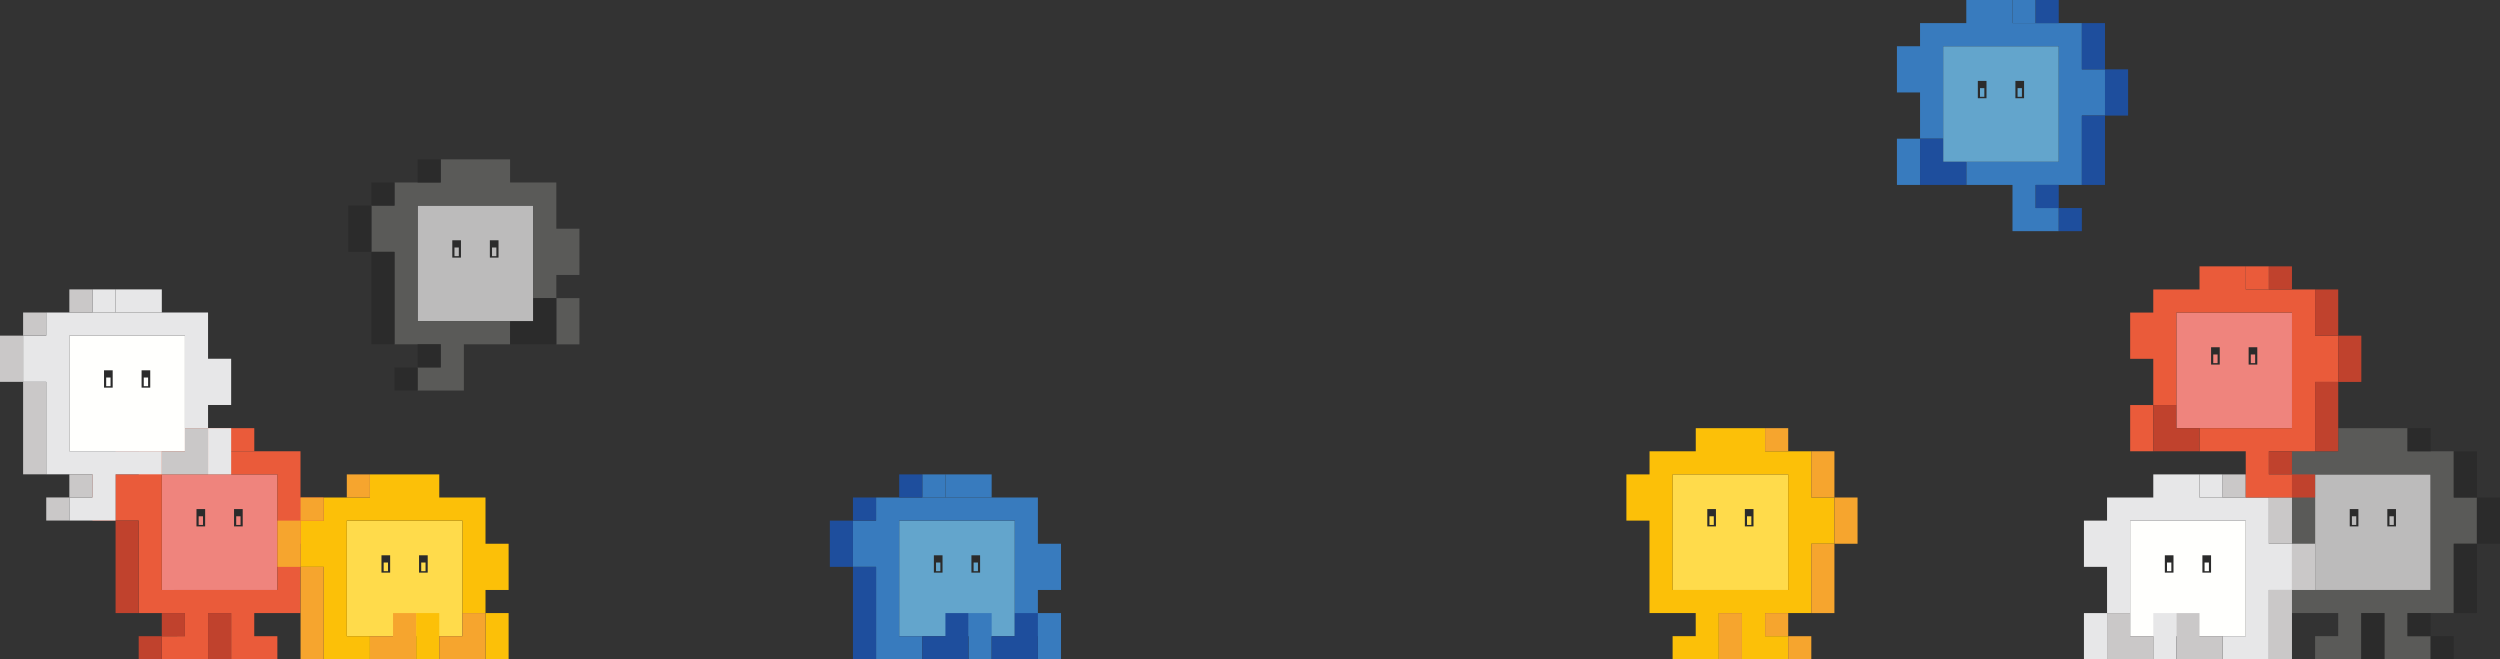 <?xml version="1.0" encoding="utf-8"?>
<!-- Generator: Adobe Illustrator 29.5.1, SVG Export Plug-In . SVG Version: 9.03 Build 0)  -->
<!DOCTYPE svg PUBLIC "-//W3C//DTD SVG 1.1//EN" "http://www.w3.org/Graphics/SVG/1.1/DTD/svg11.dtd">
<svg version="1.1" id="Laag_1" xmlns="http://www.w3.org/2000/svg" xmlns:xlink="http://www.w3.org/1999/xlink" x="0px" y="0px"
	 viewBox="0 0 1532.84 404.25" style="enable-background:new 0 0 1532.84 404.25;" xml:space="preserve">
<rect x="0" y="0" width="1532.84" height="404.25" fill="#333333" stroke="none"/>
<g>
	<rect x="1025.54" y="290.87" style="fill:#FFDB4B;" width="70.87" height="70.87"/>
	<rect x="1069.83" y="312.13" style="fill:#2B2B2B;" width="5.31" height="10.63"/>
	<rect x="1046.8" y="312.13" style="fill:#2B2B2B;" width="5.31" height="10.63"/>
	<rect x="1071.16" y="316.55" style="fill:#FFDB4B;" width="2.66" height="5.31"/>
	<rect x="1048.13" y="316.55" style="fill:#FFDB4B;" width="2.66" height="5.31"/>
	<path style="fill:#FCC008;" d="M1110.58,305.04v-14.17v-14.17h-14.17h-14.17v-14.17h-14.17h-14.17h-14.17v14.17h-14.17h-14.17v14.17H997.2
		v14.17v14.17h14.17v14.17v14.17v14.17v14.17h14.17h14.17v14.17h-14.17v14.17h14.17h14.17v-14.17v-14.17h14.17v14.17v14.17h14.17
		h14.17v-14.17h-14.17v-14.17h14.17h14.17v-14.17v-14.17v-14.17h14.17v-14.17v-14.17H1110.58z M1096.41,347.56v14.17h-14.17h-14.17
		h-14.17h-14.17h-14.17v-14.17v-14.17v-14.17v-14.17v-14.17h14.17h14.17h14.17h14.17h14.17v14.17v14.17v14.17V347.56z"/>
	<g>
		<polygon style="fill:#F6A52E;" points="1124.75,276.69 1110.58,276.69 1110.58,290.87 1110.58,305.04 1124.75,305.04 1124.75,290.87 		"/>
		<polygon style="fill:#F6A52E;" points="1124.75,305.04 1124.75,319.21 1124.75,333.39 1138.93,333.39 1138.93,319.21 1138.93,305.04 		"/>
		<rect x="1082.24" y="375.91" style="fill:#F6A52E;" width="14.17" height="14.17"/>
		<polygon style="fill:#F6A52E;" points="1053.89,390.08 1053.89,404.25 1068.06,404.25 1068.06,390.08 1068.06,375.91 1053.89,375.91 		"/>
		<rect x="1096.41" y="390.08" style="fill:#F6A52E;" width="14.17" height="14.17"/>
		<polygon style="fill:#F6A52E;" points="1110.58,347.56 1110.58,361.73 1110.58,375.91 1124.75,375.91 1124.75,361.73 1124.75,347.56 
			1124.75,333.39 1110.58,333.39 		"/>
		<rect x="1082.24" y="262.52" style="fill:#F6A52E;" width="14.17" height="14.17"/>
	</g>
</g>
<g>
	<g>
		<rect x="1419.45" y="290.87" style="fill:#BCBBBB;" width="70.87" height="70.87"/>
		<rect x="1463.75" y="312.13" style="fill:#2B2B2B;" width="5.31" height="10.63"/>
		<rect x="1440.71" y="312.13" style="fill:#2B2B2B;" width="5.31" height="10.63"/>
		<rect x="1465.07" y="316.55" style="fill:#BCBBBB;" width="2.66" height="5.31"/>
		<rect x="1442.04" y="316.55" style="fill:#BCBBBB;" width="2.66" height="5.31"/>
	</g>
	<path style="fill:#5A5A58;" d="M1504.49,305.04v-14.17v-14.17h-14.17h-14.17v-14.17h-14.17h-14.17h-14.17v14.17h-14.17h-14.17v14.17h-14.17
		v14.17v14.17h14.17v14.17v14.17v14.17v14.17h14.17h14.17v14.17h-14.17v14.17h14.17h14.17v-14.17v-14.17h14.17v14.17v14.17h14.17
		h14.17v-14.17h-14.17v-14.17h14.17h14.17v-14.17v-14.17v-14.17h14.17v-14.17v-14.17H1504.49z M1490.32,347.56v14.17h-14.17h-14.17
		h-14.17h-14.17h-14.17v-14.17v-14.17v-14.17v-14.17v-14.17h14.17h14.17h14.17h14.17h14.17v14.17v14.17v14.17V347.56z"/>
	<g>
		<polygon style="fill:#2B2B2B;" points="1518.67,276.69 1504.49,276.69 1504.49,290.87 1504.49,305.04 1518.67,305.04 1518.67,290.87 		"/>
		<polygon style="fill:#2B2B2B;" points="1518.67,305.04 1518.67,319.21 1518.67,333.39 1532.84,333.39 1532.84,319.21 1532.84,305.04 		"/>
		<rect x="1476.15" y="375.91" style="fill:#2B2B2B;" width="14.17" height="14.17"/>
		<polygon style="fill:#2B2B2B;" points="1447.8,390.08 1447.8,404.25 1461.97,404.25 1461.97,390.08 1461.97,375.91 1447.8,375.91 		"/>
		<rect x="1490.32" y="390.08" style="fill:#2B2B2B;" width="14.17" height="14.17"/>
		<polygon style="fill:#2B2B2B;" points="1504.49,347.56 1504.49,361.73 1504.49,375.91 1518.67,375.91 1518.67,361.73 1518.67,347.56 
			1518.67,333.39 1504.49,333.39 		"/>
		<rect x="1476.15" y="262.52" style="fill:#2B2B2B;" width="14.17" height="14.17"/>
	</g>
</g>
<g>
	<rect x="1306.08" y="319.21" style="fill:#FFFFFD;" width="70.87" height="70.87"/>
	<rect x="1350.37" y="340.47" style="fill:#2B2B2B;" width="5.31" height="10.63"/>
	<rect x="1327.34" y="340.47" style="fill:#2B2B2B;" width="5.31" height="10.63"/>
	<rect x="1351.7" y="344.9" style="fill:#FFFFFD;" width="2.66" height="5.31"/>
	<rect x="1328.67" y="344.9" style="fill:#FFFFFD;" width="2.66" height="5.31"/>
	<g>
		<polygon style="fill:#E7E7E8;" points="1391.12,333.39 1391.12,319.21 1391.12,305.04 1376.95,305.04 1362.77,305.04 1348.6,305.04 
			1334.43,305.04 1334.43,305.04 1348.6,305.04 1348.6,290.87 1334.43,290.87 1334.43,290.87 1320.26,290.87 1320.26,305.04 
			1306.08,305.04 1291.91,305.04 1291.91,319.21 1277.74,319.21 1277.74,333.39 1277.74,347.56 1291.91,347.56 1291.91,361.73 
			1291.91,375.91 1306.08,375.91 1306.08,361.73 1306.08,347.56 1306.08,333.39 1306.08,319.21 1320.26,319.21 1334.43,319.21 
			1348.6,319.21 1362.77,319.21 1376.95,319.21 1376.95,333.39 1376.95,347.56 1376.95,361.73 1376.95,375.91 1376.95,390.08 
			1362.77,390.08 1362.77,404.25 1376.95,404.25 1391.12,404.25 1391.12,390.08 1391.12,375.91 1391.12,361.73 1405.29,361.73 
			1405.29,347.56 1405.29,333.39 		"/>
		<polygon style="fill:#E7E7E8;" points="1277.74,390.08 1277.74,404.25 1291.91,404.25 1291.91,390.08 1291.91,375.91 1277.74,375.91 		"/>
		<polygon style="fill:#E7E7E8;" points="1320.26,390.08 1320.26,404.25 1334.43,404.25 1334.43,390.08 1334.43,375.91 1320.26,375.91 		"/>
		<rect x="1348.6" y="290.87" style="fill:#E7E7E8;" width="14.17" height="14.17"/>
	</g>
	<g>
		<polygon style="fill:#CAC8C8;" points="1405.29,305.04 1391.12,305.04 1391.12,319.21 1391.12,333.39 1405.29,333.39 1405.29,319.21 		"/>
		<polygon style="fill:#CAC8C8;" points="1405.29,333.39 1405.29,347.56 1405.29,361.73 1419.47,361.73 1419.47,347.56 1419.47,333.39 		"/>
		<polygon style="fill:#CAC8C8;" points="1391.12,375.91 1391.12,390.08 1391.12,404.25 1405.29,404.25 1405.29,390.08 1405.29,375.91 
			1405.29,361.73 1391.12,361.73 		"/>
		<polygon style="fill:#CAC8C8;" points="1306.08,375.91 1291.91,375.91 1291.91,390.08 1291.91,404.25 1306.08,404.25 1320.26,404.25 
			1320.26,390.08 1306.08,390.08 		"/>
		<polygon style="fill:#CAC8C8;" points="1348.6,375.91 1334.43,375.91 1334.43,390.08 1334.43,404.25 1348.6,404.25 1362.77,404.25 
			1362.77,390.08 1348.6,390.08 		"/>
		<rect x="1362.77" y="290.87" style="fill:#CAC8C8;" width="14.17" height="14.17"/>
	</g>
</g>
<g>
	<rect x="1334.43" y="191.65" style="fill:#EF847D;" width="70.87" height="70.87"/>
	<rect x="1378.72" y="212.91" style="fill:#2B2B2B;" width="5.31" height="10.63"/>
	<rect x="1355.69" y="212.91" style="fill:#2B2B2B;" width="5.31" height="10.63"/>
	<rect x="1380.05" y="217.34" style="fill:#EF847D;" width="2.66" height="5.31"/>
	<rect x="1357.02" y="217.34" style="fill:#EF847D;" width="2.66" height="5.31"/>
	<g>
		<polygon style="fill:#EA5B3A;" points="1419.47,205.83 1419.47,191.65 1419.47,177.48 1405.29,177.48 1391.12,177.48 1376.95,177.48 
			1362.77,177.48 1362.77,177.48 1376.95,177.48 1376.95,163.31 1362.77,163.31 1348.6,163.31 1348.6,177.48 1334.43,177.48 
			1320.25,177.48 1320.25,191.65 1306.08,191.65 1306.08,205.83 1306.08,220 1320.25,220 1320.25,234.17 1320.25,248.35 
			1334.43,248.35 1334.43,234.17 1334.43,220 1334.43,205.83 1334.43,191.65 1348.6,191.65 1362.77,191.65 1376.95,191.65 
			1391.12,191.65 1405.29,191.65 1405.29,205.83 1405.29,220 1405.29,234.17 1405.29,248.35 1405.29,262.52 1391.12,262.52 
			1376.95,262.52 1362.77,262.52 1348.6,262.52 1348.6,276.69 1362.77,276.69 1376.95,276.69 1376.95,290.87 1376.95,305.04 
			1391.12,305.04 1405.29,305.04 1405.29,290.87 1391.12,290.87 1391.12,276.69 1405.29,276.69 1419.47,276.69 1419.47,262.52 
			1419.47,248.35 1419.47,234.17 1433.64,234.17 1433.64,220 1433.64,205.83 		"/>
		<polygon style="fill:#EA5B3A;" points="1306.08,262.52 1306.08,276.69 1320.25,276.69 1320.25,262.52 1320.25,248.35 1306.08,248.35 		
			"/>
		<rect x="1376.95" y="163.31" style="fill:#EA5B3A;" width="14.17" height="14.17"/>
	</g>
	<g>
		<polygon style="fill:#C0422D;" points="1433.64,177.48 1419.47,177.48 1419.47,191.65 1419.47,205.83 1433.64,205.83 1433.64,191.65 		
			"/>
		<polygon style="fill:#C0422D;" points="1433.64,205.83 1433.64,220 1433.64,234.17 1447.81,234.17 1447.81,220 1447.81,205.83 		"/>
		<rect x="1391.12" y="276.69" style="fill:#C0422D;" width="14.17" height="14.17"/>
		<rect x="1405.29" y="290.87" style="fill:#C0422D;" width="14.17" height="14.17"/>
		<polygon style="fill:#C0422D;" points="1419.47,248.35 1419.47,262.52 1419.47,276.69 1433.64,276.69 1433.64,262.52 1433.64,248.35 
			1433.64,234.17 1419.47,234.17 		"/>
		<polygon style="fill:#C0422D;" points="1334.43,248.35 1320.25,248.35 1320.25,262.52 1320.25,276.69 1334.43,276.69 1348.6,276.69 
			1348.6,262.52 1334.43,262.52 		"/>
		<rect x="1391.12" y="163.31" style="fill:#C0422D;" width="14.17" height="14.17"/>
	</g>
</g>
<rect x="99.21" y="290.87" style="fill:#EF847D;" width="70.87" height="70.87"/>
<rect x="143.5" y="312.13" style="fill:#2B2B2B;" width="5.31" height="10.63"/>
<rect x="120.47" y="312.13" style="fill:#2B2B2B;" width="5.31" height="10.63"/>
<rect x="144.83" y="316.55" style="fill:#EF847D;" width="2.66" height="5.31"/>
<rect x="121.8" y="316.55" style="fill:#EF847D;" width="2.66" height="5.31"/>
<g>
	<path style="fill:#EA5B3A;" d="M184.25,305.04v-14.17v-14.17h-14.17h-14.17h-14.17h-14.17h-14.17H99.21H85.04v14.17H70.87v14.17v14.17
		h14.17v14.17v14.17v14.17v14.17h14.17h14.17v14.17H99.21v14.17h14.17h14.17v-14.17V375.9h14.17v14.17v14.17h14.17h14.17v-14.17
		h-14.17V375.9h14.17h14.17v-14.17v-14.17v-14.17h14.17v-14.17v-14.17H184.25z M170.08,347.56v14.17h-14.17h-14.17h-14.17h-14.17
		H99.21v-14.17v-14.17v-14.17v-14.17v-14.17h14.17h14.17h14.17h14.17h14.17v14.17v14.17v14.17V347.56z"/>
	<polygon style="fill:#EA5B3A;" points="127.56,276.69 141.73,276.69 155.91,276.69 155.91,262.52 141.73,262.52 141.73,262.52 
		127.56,262.52 	"/>
	<rect x="113.39" y="262.52" style="fill:#EA5B3A;" width="14.17" height="14.17"/>
</g>
<g>
	<rect x="70.87" y="276.69" style="fill:#C0422D;" width="14.17" height="14.17"/>
	<polygon style="fill:#C0422D;" points="127.56,375.9 127.56,390.08 127.56,404.25 141.73,404.25 141.73,390.08 141.73,375.9 	"/>
	<rect x="99.21" y="375.9" style="fill:#C0422D;" width="14.17" height="14.17"/>
	<rect x="85.04" y="390.08" style="fill:#C0422D;" width="14.17" height="14.17"/>
	<polygon style="fill:#C0422D;" points="70.87,290.87 56.69,290.87 56.69,305.04 56.69,319.21 70.87,319.21 70.87,305.04 	"/>
	<polygon style="fill:#C0422D;" points="70.87,347.56 70.87,361.73 70.87,375.9 85.04,375.9 85.04,361.73 85.04,347.56 85.04,333.39 
		85.04,319.21 70.87,319.21 70.87,333.39 	"/>
	<rect x="99.21" y="262.52" style="fill:#C0422D;" width="14.17" height="14.17"/>
</g>
<g>
	<rect x="212.64" y="319.21" style="fill:#FFDB4B;" width="70.87" height="70.87"/>
	<rect x="256.93" y="340.47" style="fill:#2B2B2B;" width="5.31" height="10.63"/>
	<rect x="233.9" y="340.47" style="fill:#2B2B2B;" width="5.31" height="10.63"/>
	<rect x="258.26" y="344.9" style="fill:#FFDB4B;" width="2.66" height="5.31"/>
	<rect x="235.23" y="344.9" style="fill:#FFDB4B;" width="2.66" height="5.31"/>
	<g>
		<polygon style="fill:#FCC008;" points="297.68,333.39 297.68,319.21 297.68,305.04 283.51,305.04 269.33,305.04 269.33,290.87 
			255.16,290.87 240.99,290.87 226.81,290.87 226.81,305.04 212.64,305.04 198.47,305.04 198.47,319.21 184.29,319.21 
			184.29,333.39 184.29,347.56 198.47,347.56 198.47,361.73 198.47,375.9 198.47,390.08 198.47,404.25 212.64,404.25 226.81,404.25 
			226.81,390.08 212.64,390.08 212.64,375.9 212.64,361.73 212.64,347.56 212.64,333.39 212.64,319.21 226.81,319.21 240.99,319.21 
			255.16,319.21 269.33,319.21 283.51,319.21 283.51,333.39 283.51,347.56 283.51,361.73 283.51,375.9 297.68,375.9 297.68,361.73 
			311.85,361.73 311.85,347.56 311.85,333.39 		"/>
		<polygon style="fill:#FCC008;" points="255.16,390.08 255.16,404.25 269.33,404.25 269.33,390.08 269.33,375.9 255.16,375.9 		"/>
		<polygon style="fill:#FCC008;" points="297.68,404.25 311.85,404.25 311.85,390.08 311.85,375.9 297.68,375.9 297.68,390.08 		"/>
	</g>
	<g>
		<rect x="184.29" y="305.04" style="fill:#F6A52E;" width="14.17" height="14.17"/>
		<polygon style="fill:#F6A52E;" points="170.12,333.39 170.12,347.56 184.29,347.56 184.29,333.39 184.29,319.21 170.12,319.21 		"/>
		<polygon style="fill:#F6A52E;" points="184.29,375.9 184.29,390.08 184.29,404.25 198.47,404.25 198.47,390.08 198.47,375.9 
			198.47,361.73 198.47,347.56 184.29,347.56 184.29,361.73 		"/>
		<polygon style="fill:#F6A52E;" points="240.99,390.08 226.81,390.08 226.81,404.25 240.99,404.25 255.16,404.25 255.16,390.08 
			255.16,375.9 240.99,375.9 		"/>
		<polygon style="fill:#F6A52E;" points="283.51,375.9 283.51,390.08 269.33,390.08 269.33,404.25 283.51,404.25 297.68,404.25 
			297.68,390.08 297.68,375.9 		"/>
		<rect x="212.64" y="290.87" style="fill:#F6A52E;" width="14.17" height="14.17"/>
	</g>
</g>
<rect x="42.52" y="205.79" style="fill:#FFFFFD;" width="70.87" height="70.87"/>
<rect x="86.81" y="227.05" style="fill:#2B2B2B;" width="5.31" height="10.63"/>
<rect x="63.78" y="227.05" style="fill:#2B2B2B;" width="5.31" height="10.63"/>
<rect x="88.14" y="231.47" style="fill:#FFFFFD;" width="2.66" height="5.31"/>
<rect x="65.11" y="231.47" style="fill:#FFFFFD;" width="2.66" height="5.31"/>
<g>
	<polygon style="fill:#E7E7E8;" points="127.56,219.96 127.56,205.79 127.56,191.61 113.39,191.61 99.21,191.61 85.04,191.61 70.87,191.61 
		56.69,191.61 42.52,191.61 28.35,191.61 28.35,205.79 14.17,205.79 14.17,219.96 14.17,234.13 28.35,234.13 28.35,248.31 
		28.35,262.48 28.35,276.65 28.35,290.82 42.52,290.82 56.69,290.82 56.69,305 42.52,305 42.52,319.17 56.69,319.17 70.87,319.17 
		70.87,305 70.87,290.82 85.04,290.82 99.21,290.82 99.21,276.65 85.04,276.65 70.87,276.65 56.69,276.65 42.52,276.65 
		42.52,262.48 42.52,248.31 42.52,234.13 42.52,219.96 42.52,205.79 56.69,205.79 70.87,205.79 85.04,205.79 99.21,205.79 
		113.39,205.79 113.39,219.96 113.39,234.13 113.39,248.31 113.39,262.48 127.56,262.48 127.56,248.31 141.73,248.31 141.73,234.13 
		141.73,219.96 	"/>
	<polygon style="fill:#E7E7E8;" points="127.56,276.69 127.56,290.87 141.73,290.87 141.73,276.69 141.73,262.52 127.56,262.52 	"/>
	<polygon style="fill:#E7E7E8;" points="85.04,191.61 85.04,191.61 99.21,191.61 99.21,177.44 85.04,177.44 70.87,177.44 70.87,191.61 	"/>
	<rect x="56.69" y="177.44" style="fill:#E7E7E8;" width="14.17" height="14.17"/>
</g>
<g>
	<rect x="14.17" y="191.61" style="fill:#CAC8C8;" width="14.17" height="14.17"/>
	<rect x="42.52" y="290.82" style="fill:#CAC8C8;" width="14.17" height="14.17"/>
	<rect x="28.35" y="305" style="fill:#CAC8C8;" width="14.17" height="14.17"/>
	<polygon style="fill:#CAC8C8;" points="14.17,205.79 0,205.79 0,219.96 0,234.13 14.17,234.13 14.17,219.96 	"/>
	<polygon style="fill:#CAC8C8;" points="14.17,262.48 14.17,276.65 14.17,290.82 28.35,290.82 28.35,276.65 28.35,262.48 28.35,248.31 
		28.35,234.13 14.17,234.13 14.17,248.31 	"/>
	<polygon style="fill:#CAC8C8;" points="113.39,262.52 113.39,276.69 99.21,276.69 99.21,290.87 113.39,290.87 127.56,290.87 127.56,276.69 
		127.56,262.52 	"/>
	<rect x="42.52" y="177.44" style="fill:#CAC8C8;" width="14.17" height="14.17"/>
</g>
<rect x="551.33" y="319.21" style="fill:#63A5CC;" width="70.87" height="70.87"/>
<rect x="595.62" y="340.47" style="fill:#2B2B2B;" width="5.31" height="10.63"/>
<rect x="572.59" y="340.47" style="fill:#2B2B2B;" width="5.31" height="10.63"/>
<rect x="596.95" y="344.9" style="fill:#63A5CC;" width="2.66" height="5.31"/>
<rect x="573.92" y="344.9" style="fill:#63A5CC;" width="2.66" height="5.31"/>
<g>
	<polygon style="fill:#387BBE;" points="636.37,333.39 636.37,319.21 636.37,305.04 622.2,305.04 608.02,305.04 593.85,305.04 
		579.68,305.04 565.5,305.04 551.33,305.04 537.16,305.04 537.16,319.21 522.98,319.21 522.98,333.39 522.98,347.56 537.16,347.56 
		537.16,361.73 537.16,375.91 537.16,390.08 537.16,404.25 551.33,404.25 565.5,404.25 565.5,390.08 551.33,390.08 551.33,375.91 
		551.33,361.73 551.33,347.56 551.33,333.39 551.33,319.21 565.5,319.21 579.68,319.21 593.85,319.21 608.02,319.21 622.2,319.21 
		622.2,333.39 622.2,347.56 622.2,361.73 622.2,375.91 622.2,390.08 636.37,390.08 636.37,404.25 650.54,404.25 650.54,390.08 
		650.54,375.91 636.37,375.91 636.37,361.73 650.54,361.73 650.54,347.56 650.54,333.39 	"/>
	<polygon style="fill:#387BBE;" points="593.85,390.08 593.85,404.25 608.02,404.25 608.02,390.08 608.02,375.91 593.85,375.91 	"/>
	<polygon style="fill:#387BBE;" points="579.68,305.04 593.85,305.04 593.85,305.04 608.02,305.04 608.02,290.87 593.85,290.87 
		593.85,290.87 579.68,290.87 	"/>
	<rect x="565.5" y="290.87" style="fill:#387BBE;" width="14.17" height="14.17"/>
</g>
<g>
	<rect x="522.98" y="305.04" style="fill:#1E4E9D;" width="14.17" height="14.17"/>
	<polygon style="fill:#1E4E9D;" points="508.81,333.39 508.81,347.56 522.98,347.56 522.98,333.39 522.98,319.21 508.81,319.21 	"/>
	<polygon style="fill:#1E4E9D;" points="522.98,375.91 522.98,390.08 522.98,404.25 537.16,404.25 537.16,390.08 537.16,375.91 
		537.16,361.73 537.16,347.56 522.98,347.56 522.98,361.73 	"/>
	<polygon style="fill:#1E4E9D;" points="579.68,390.08 565.5,390.08 565.5,404.25 579.68,404.25 593.85,404.25 593.85,390.08 
		593.85,375.91 579.68,375.91 	"/>
	<polygon style="fill:#1E4E9D;" points="622.2,375.91 622.2,390.08 608.02,390.08 608.02,404.25 622.2,404.25 636.37,404.25 636.37,390.08 
		636.37,375.91 	"/>
	<rect x="551.33" y="290.87" style="fill:#1E4E9D;" width="14.17" height="14.17"/>
</g>
<rect x="1191.42" y="28.35" style="fill:#63A5CC;" width="70.87" height="70.87"/>
<rect x="1235.72" y="49.61" style="fill:#2B2B2B;" width="5.31" height="10.63"/>
<rect x="1212.68" y="49.61" style="fill:#2B2B2B;" width="5.31" height="10.63"/>
<rect x="1237.04" y="54.04" style="fill:#63A5CC;" width="2.66" height="5.31"/>
<rect x="1214.01" y="54.04" style="fill:#63A5CC;" width="2.66" height="5.31"/>
<g>
	<polygon style="fill:#387BBE;" points="1276.46,42.52 1276.46,28.35 1276.46,14.17 1262.29,14.17 1248.12,14.17 1233.94,14.17 
		1219.77,14.17 1219.77,14.17 1233.94,14.17 1233.94,0 1219.77,0 1205.6,0 1205.6,14.17 1191.42,14.17 1177.25,14.17 1177.25,28.35 
		1163.08,28.35 1163.08,42.52 1163.08,56.69 1177.25,56.69 1177.25,70.87 1177.25,85.04 1191.42,85.04 1191.42,70.87 1191.42,56.69 
		1191.42,42.52 1191.42,28.35 1205.6,28.35 1219.77,28.35 1233.94,28.35 1248.12,28.35 1262.29,28.35 1262.29,42.52 1262.29,56.69 
		1262.29,70.87 1262.29,85.04 1262.29,99.21 1248.12,99.21 1233.94,99.21 1219.77,99.21 1205.6,99.21 1205.6,113.39 1219.77,113.39 
		1233.94,113.39 1233.94,127.56 1233.94,141.73 1248.12,141.73 1262.29,141.73 1262.29,127.56 1248.12,127.56 1248.12,113.39 
		1262.29,113.39 1276.46,113.39 1276.46,99.21 1276.46,85.04 1276.46,70.87 1290.64,70.87 1290.64,56.69 1290.64,42.52 	"/>
	<polygon style="fill:#387BBE;" points="1163.08,99.21 1163.08,113.39 1177.25,113.39 1177.25,99.21 1177.25,85.04 1163.08,85.04 	"/>
	<rect x="1233.94" style="fill:#387BBE;" width="14.17" height="14.17"/>
</g>
<g>
	<polygon style="fill:#1E4E9D;" points="1290.64,14.17 1276.46,14.17 1276.46,28.35 1276.46,42.52 1290.64,42.52 1290.64,28.35 	"/>
	<polygon style="fill:#1E4E9D;" points="1290.64,42.52 1290.64,56.69 1290.64,70.87 1304.81,70.87 1304.81,56.69 1304.81,42.52 	"/>
	<rect x="1248.12" y="113.39" style="fill:#1E4E9D;" width="14.17" height="14.17"/>
	<rect x="1262.29" y="127.56" style="fill:#1E4E9D;" width="14.17" height="14.17"/>
	<polygon style="fill:#1E4E9D;" points="1276.46,85.04 1276.46,99.21 1276.46,113.39 1290.64,113.39 1290.64,99.21 1290.64,85.04 
		1290.64,70.87 1276.46,70.87 	"/>
	<polygon style="fill:#1E4E9D;" points="1191.42,85.04 1177.25,85.04 1177.25,99.21 1177.25,113.39 1191.42,113.39 1205.6,113.39 
		1205.6,99.21 1191.42,99.21 	"/>
	<rect x="1248.12" style="fill:#1E4E9D;" width="14.17" height="14.17"/>
</g>
<g>
	<g>
		<rect x="256.06" y="126.06" style="fill:#BCBBBB;" width="70.87" height="70.87"/>
		<rect x="300.35" y="147.32" style="fill:#2B2B2B;" width="5.31" height="10.63"/>
		<rect x="277.32" y="147.32" style="fill:#2B2B2B;" width="5.31" height="10.63"/>
		<rect x="301.68" y="151.75" style="fill:#BCBBBB;" width="2.66" height="5.31"/>
		<rect x="278.65" y="151.75" style="fill:#BCBBBB;" width="2.66" height="5.31"/>
	</g>
	<g>
		<polygon style="fill:#5A5A58;" points="341.1,140.23 341.1,126.06 341.1,111.89 326.93,111.89 312.75,111.89 312.75,97.71 298.58,97.71 
			298.58,97.71 284.41,97.71 284.41,111.89 284.41,111.89 284.41,97.71 270.23,97.71 270.23,111.89 256.06,111.89 241.89,111.89 
			241.89,126.06 227.72,126.06 227.72,140.23 227.72,154.41 241.89,154.41 241.89,168.58 241.89,182.75 241.89,196.93 241.89,211.1 
			256.06,211.1 270.23,211.1 270.23,225.27 256.06,225.27 256.06,239.45 270.23,239.45 284.41,239.45 284.41,225.27 284.41,211.1 
			298.58,211.1 312.75,211.1 312.75,196.93 298.58,196.93 284.41,196.93 270.23,196.93 256.06,196.93 256.06,182.75 256.06,168.58 
			256.06,154.41 256.06,140.23 256.06,126.06 270.23,126.06 284.41,126.06 298.58,126.06 312.75,126.06 326.93,126.06 
			326.93,140.23 326.93,154.41 326.93,168.58 326.93,182.75 341.1,182.75 341.1,168.58 355.27,168.58 355.27,154.41 355.27,140.23 
					"/>
		<polygon style="fill:#5A5A58;" points="341.1,196.97 341.1,211.14 355.27,211.14 355.27,196.97 355.27,182.79 341.1,182.79 		"/>
	</g>
	<g>
		<rect x="227.72" y="111.89" style="fill:#2B2B2B;" width="14.17" height="14.17"/>
		<rect x="256.06" y="211.1" style="fill:#2B2B2B;" width="14.17" height="14.17"/>
		<rect x="241.89" y="225.27" style="fill:#2B2B2B;" width="14.17" height="14.17"/>
		<polygon style="fill:#2B2B2B;" points="227.72,126.06 213.54,126.06 213.54,140.23 213.54,154.41 227.72,154.41 227.72,140.23 		"/>
		<polygon style="fill:#2B2B2B;" points="227.72,182.75 227.72,196.93 227.72,211.1 241.89,211.1 241.89,196.93 241.89,182.75 
			241.89,168.58 241.89,154.41 227.72,154.41 227.72,168.58 		"/>
		<polygon style="fill:#2B2B2B;" points="326.93,182.79 326.93,196.97 312.75,196.97 312.75,211.14 326.93,211.14 341.1,211.14 
			341.1,196.97 341.1,182.79 		"/>
		<rect x="256.06" y="97.71" style="fill:#2B2B2B;" width="14.17" height="14.17"/>
	</g>
</g>
</svg>
